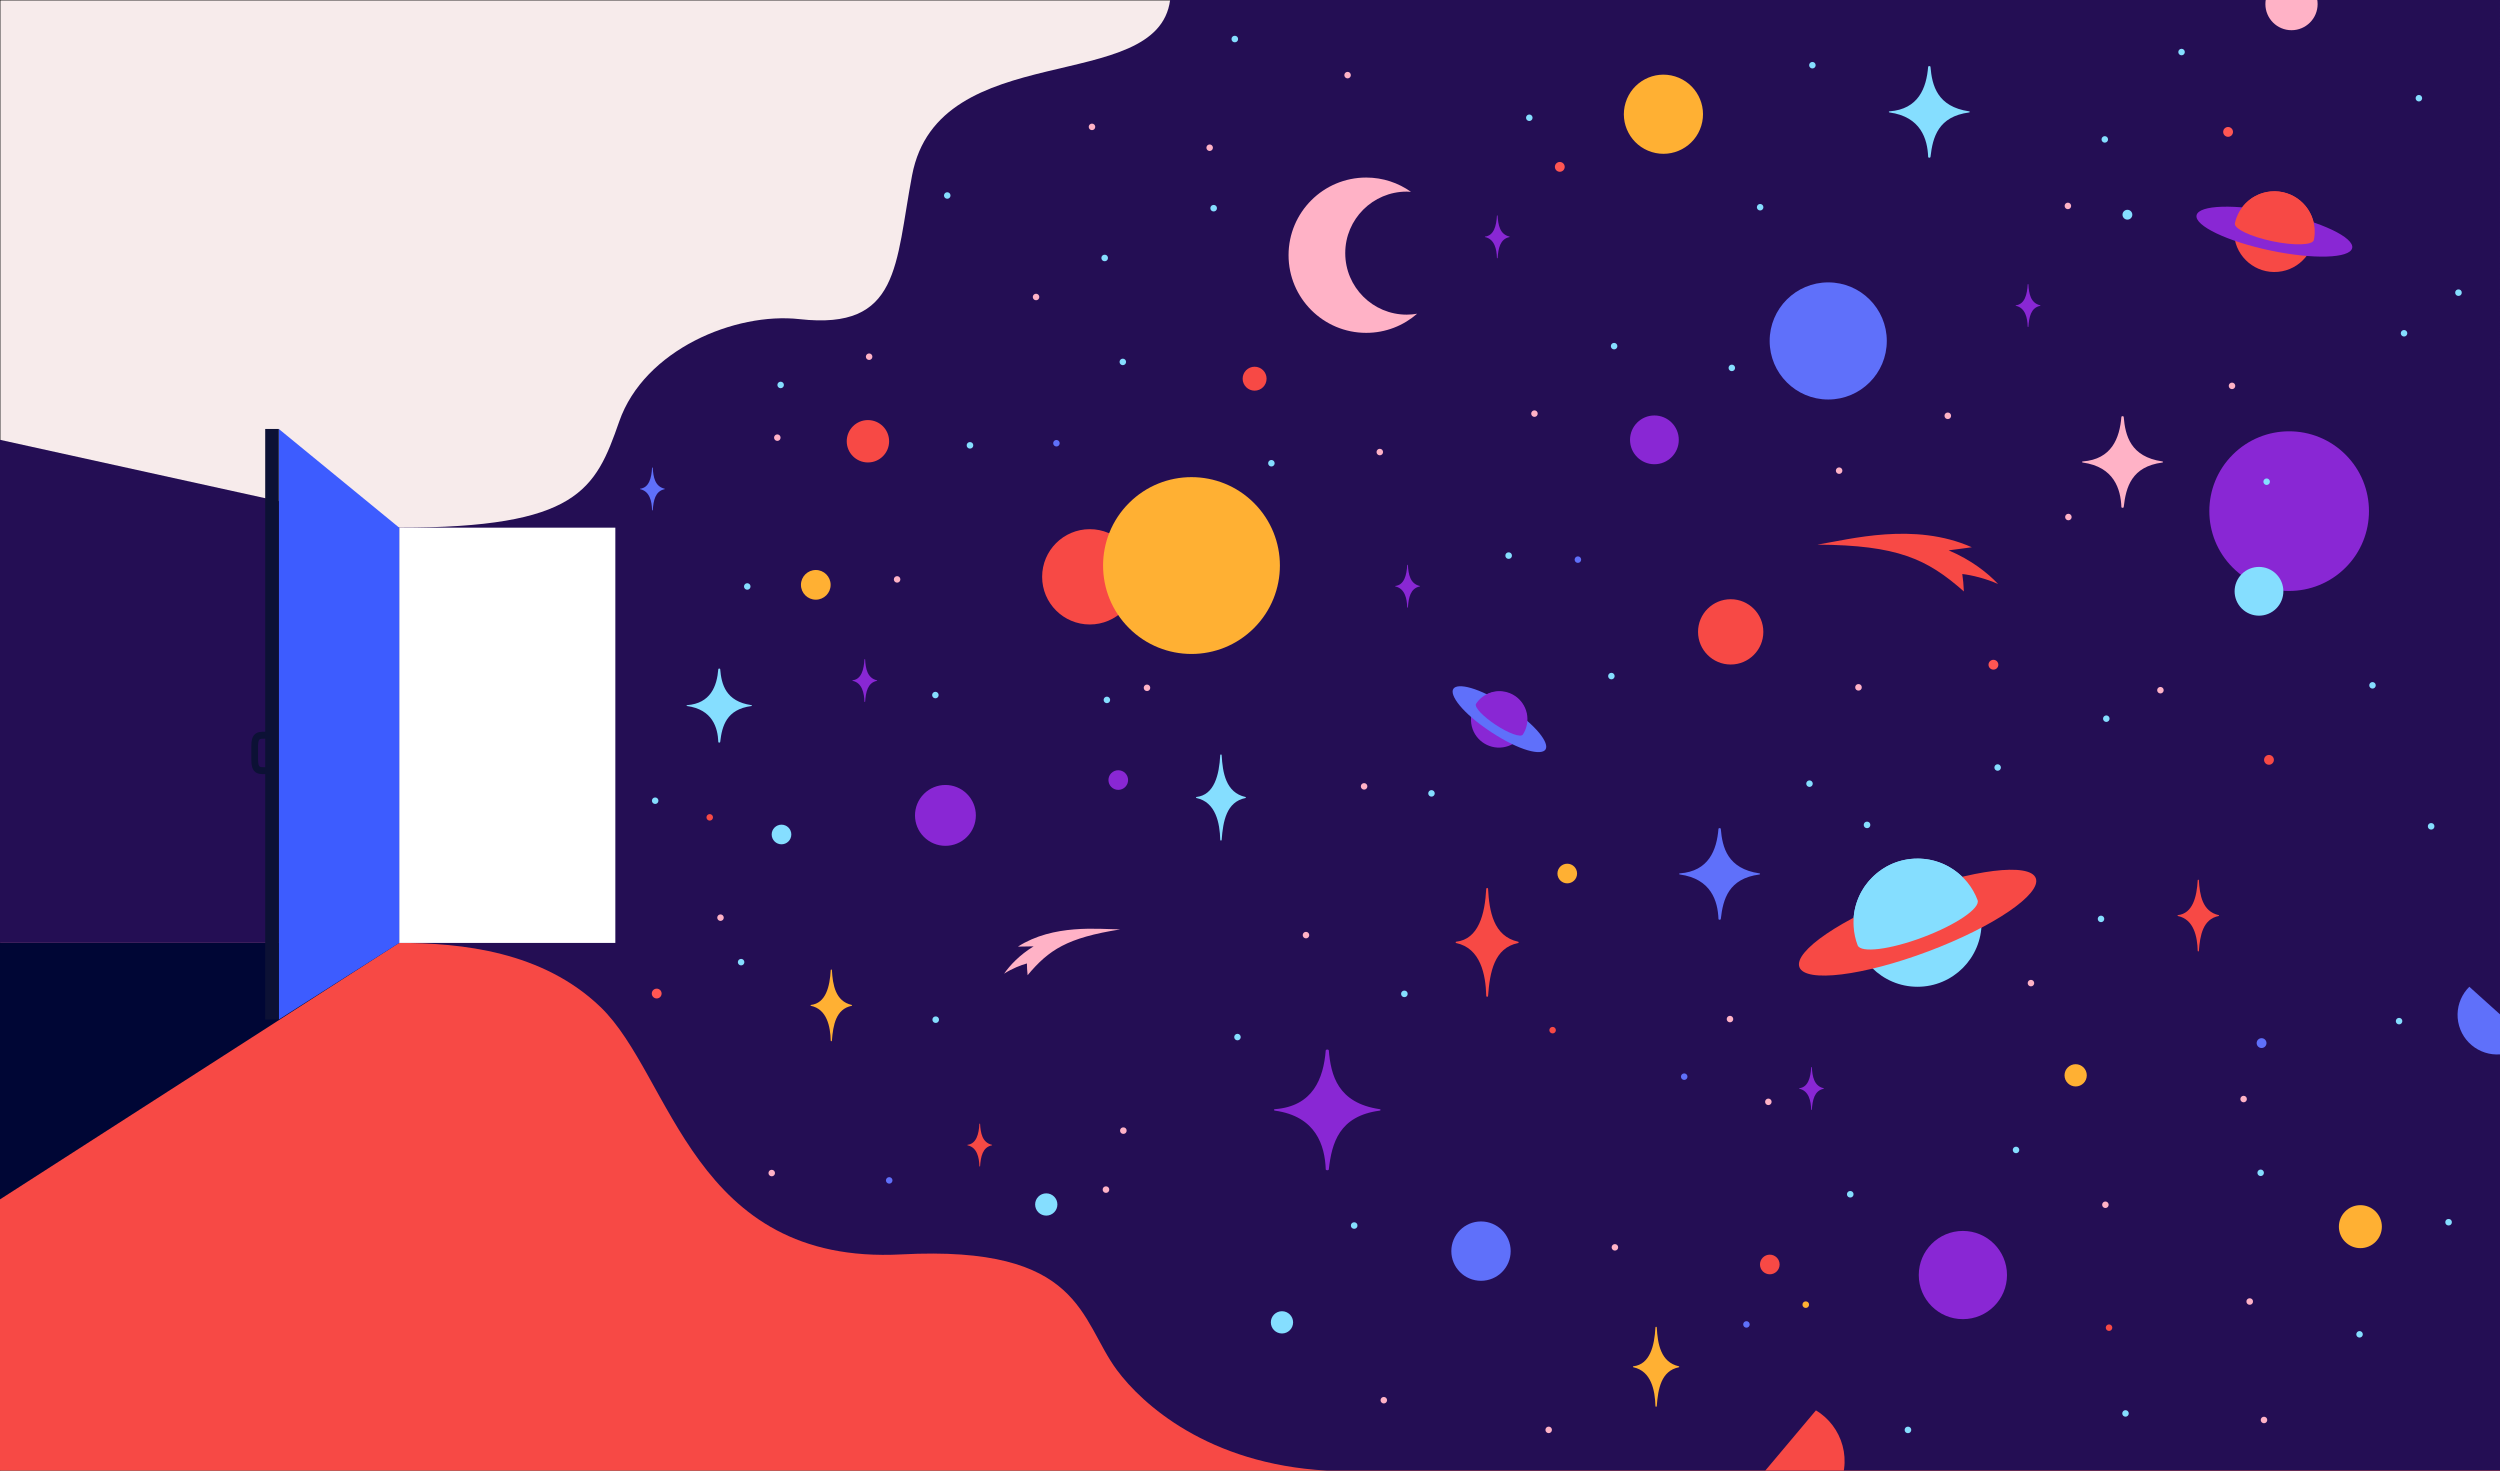 <?xml version="1.0" encoding="utf-8"?>
<!-- Generator: Adobe Illustrator 25.2.3, SVG Export Plug-In . SVG Version: 6.00 Build 0)  -->
<svg version="1.1" id="_x3C_Layer_x3E_" xmlns="http://www.w3.org/2000/svg" xmlns:xlink="http://www.w3.org/1999/xlink" x="0px"
	 y="0px" viewBox="0 0 3199.75 1882.2" style="enable-background:new 0 0 3199.75 1882.2;" xml:space="preserve">
<rect x="0" y="0" width="3199.75" height="1882.2" fill="#333333" stroke="none"/>
<style type="text/css">
	.st0{fill:#F7EBEB;stroke:#000000;stroke-miterlimit:10;}
	.st1{fill:#240E54;}
	.st2{fill:#F74945;}
	.st3{fill:#000635;}
	.st4{clip-path:url(#SVGID_3_);fill:#5F70FA;}
	.st5{clip-path:url(#SVGID_5_);fill:#FFB2C6;}
	.st6{clip-path:url(#SVGID_7_);fill:#F74945;}
	.st7{clip-path:url(#SVGID_9_);}
	.st8{fill:#8927D4;}
	.st9{fill:#5F70FA;}
	.st10{fill:#FFB033;}
	.st11{fill:#85DEFF;}
	.st12{fill:#FF5653;}
	.st13{fill:#FFB2C6;}
	.st14{fill:#F74944;}
	.st15{fill:#FFFFFF;}
	.st16{fill:#3D5CFF;}
	.st17{fill:#0C1135;}
</style>
<rect class="st0" width="3199.75" height="1882.2"/>
<polygon class="st1" points="511.38,675.49 0,562.93 0,1206.84 510.47,1206.84 "/>
<rect y="1206.84" class="st2" width="3199.75" height="675.36"/>
<polygon class="st3" points="510.47,1206.84 0,1206.84 0,1535.08 510.47,1206.97 "/>
<g>
	<g>
		<path id="SVGID_1_" class="st1" d="M1167.39,224.32c-21.79,114.52-15.15,198.59-144.11,184.14
			c-82.02-9.19-198.71,38.95-230.77,131.1c-30.59,87.94-53.31,135.8-281.56,135.8c0,129.68,0,531.48,0,531.48
			c79.74,0,183.36,10.72,257.52,81.94c91.88,88.23,117.8,330.84,385.28,316.72c231.72-12.23,228.01,83.64,275.79,148.03
			c32.15,43.33,116.19,120.2,268.44,128.67h1501.77V0h-1702.1C1481.63,122.88,1201.17,46.76,1167.39,224.32z"/>
	</g>
	<g>
		<g>
			<defs>
				<path id="SVGID_2_" d="M905.47,1463.42c42.22,108.65,92.41,176.41-24.59,232.51c-74.41,35.68-147.84,138.34-126.18,233.47
					c20.67,90.78,26.78,143.4-166.76,264.38c68.73,109.96,281.69,450.64,281.69,450.64c67.62-42.26,161.15-88.09,261.78-67.01
					c124.67,26.12,275.23,218.09,494.54,64.35c189.99-133.18,237.65-49.93,312.3-20.66c50.23,19.7,162.22,40.33,295.81-33.18
					l1273.34-795.95L2509.81,196.07l-1443.21,902.11C1118.15,1210.86,840.01,1294.97,905.47,1463.42z"/>
			</defs>
			<clipPath id="SVGID_3_">
				<use xlink:href="#SVGID_2_"  style="overflow:visible;"/>
			</clipPath>

				<ellipse transform="matrix(0.961 -0.276 0.276 0.961 -234.596 931.699)" class="st4" cx="3196.47" cy="1300.23" rx="50.64" ry="50.64"/>
		</g>
	</g>
	<g>
		<g>
			<defs>
				<path id="SVGID_4_" d="M1167.39,224.32c-21.79,114.52-15.15,198.59-144.11,184.14c-82.02-9.19-198.71,38.95-230.77,131.1
					c-30.59,87.94-53.31,135.8-281.56,135.8c0,129.68,0,531.48,0,531.48c79.74,0,183.36,10.72,257.52,81.94
					c91.88,88.23,117.8,330.84,385.28,316.72c231.72-12.23,228.01,83.64,275.79,148.03c32.15,43.33,116.19,120.2,268.44,128.67
					h1501.77V0h-1702.1C1481.63,122.88,1201.17,46.76,1167.39,224.32z"/>
			</defs>
			<clipPath id="SVGID_5_">
				<use xlink:href="#SVGID_4_"  style="overflow:visible;"/>
			</clipPath>
			<path class="st5" d="M2966.32,5.24c0,18.45-14.96,33.42-33.42,33.42s-33.42-14.96-33.42-33.42c0-18.45,14.96-33.42,33.42-33.42
				C2951.36-28.17,2966.32-13.21,2966.32,5.24z"/>
		</g>
	</g>
	<g>
		<g>
			<defs>
				<path id="SVGID_6_" d="M2543.26,3842.94c70.95-92.51,102.81-170.6,211.52-99.72c69.14,45.08,195.03,54.52,265.09-13.38
					c66.86-64.81,108.67-97.36,312.58,5.25c58.3-115.85,238.91-474.81,238.91-474.81c-71.24-35.85-158.99-92-193.23-188.96
					c-42.42-120.12,43.48-348.52-201.83-456.14c-212.51-93.24-166.1-177.22-179.84-256.22c-9.24-53.16-49.77-159.61-181.97-235.62
					l-1341.63-675.09l-846.1,1681.5l1520.61,765.13C2216.93,3792.3,2433.26,3986.38,2543.26,3842.94z"/>
			</defs>
			<clipPath id="SVGID_7_">
				<use xlink:href="#SVGID_6_"  style="overflow:visible;"/>
			</clipPath>

				<ellipse transform="matrix(0.231 -0.973 0.973 0.231 -62.417 3661.33)" class="st6" cx="2284.96" cy="1870.15" rx="75.83" ry="75.83"/>
		</g>
	</g>
	<g>
		<g>
			<defs>
				<path id="SVGID_8_" d="M1167.39,224.32c-21.79,114.52-15.15,198.59-144.11,184.14c-82.02-9.19-198.71,38.95-230.77,131.1
					c-30.59,87.94-53.31,135.8-281.56,135.8c0,129.68,0,531.48,0,531.48c79.74,0,183.36,10.72,257.52,81.94
					c91.88,88.23,117.8,330.84,385.28,316.72c231.72-12.23,228.01,83.64,275.79,148.03c32.15,43.33,116.19,120.2,268.44,128.67
					h1501.77V0h-1702.1C1481.63,122.88,1201.17,46.76,1167.39,224.32z"/>
			</defs>
			<clipPath id="SVGID_9_">
				<use xlink:href="#SVGID_8_"  style="overflow:visible;"/>
			</clipPath>
			<g class="st7">

					<ellipse transform="matrix(0.707 -0.707 0.707 0.707 -383.457 1161.481)" class="st8" cx="1210.3" cy="1043.61" rx="38.95" ry="38.95"/>

					<ellipse transform="matrix(0.707 -0.707 0.707 0.707 395.84 2263.55)" class="st8" cx="2930.27" cy="653.95" rx="102.18" ry="102.18"/>
				<circle class="st2" cx="1110.86" cy="564.78" r="27.12"/>
				<path class="st9" d="M1933.52,1601.31c0,20.98-17,37.98-37.98,37.98s-37.98-17-37.98-37.98s17-37.98,37.98-37.98
					S1933.52,1580.33,1933.52,1601.31z"/>
				<ellipse class="st10" cx="2005.93" cy="1118.03" rx="12.57" ry="12.57"/>
				<path class="st11" d="M1012.81,1068.06c0,6.94-5.63,12.57-12.57,12.57s-12.57-5.63-12.57-12.57s5.63-12.57,12.57-12.57
					C1007.18,1055.49,1012.81,1061.11,1012.81,1068.06z"/>
				<path class="st2" d="M2277.73,1618.41c0,6.94-5.63,12.57-12.57,12.57c-6.94,0-12.57-5.63-12.57-12.57s5.63-12.57,12.57-12.57
					C2272.1,1605.83,2277.73,1611.46,2277.73,1618.41z"/>
				<path class="st12" d="M846.8,1271.65c0,3.47-2.81,6.29-6.29,6.29c-3.47,0-6.29-2.81-6.29-6.29c0-3.47,2.81-6.29,6.29-6.29
					S846.8,1268.18,846.8,1271.65z"/>
				<path class="st9" d="M2900.88,1335.05c0,3.47-2.81,6.29-6.29,6.29c-3.47,0-6.29-2.81-6.29-6.29c0-3.47,2.81-6.29,6.29-6.29
					C2898.07,1328.76,2900.88,1331.58,2900.88,1335.05z"/>
				<path class="st12" d="M2858.01,168.82c0,3.47-2.81,6.29-6.29,6.29s-6.29-2.81-6.29-6.29c0-3.47,2.81-6.29,6.29-6.29
					S2858.01,165.35,2858.01,168.82z"/>
				<path class="st12" d="M2557.67,850.78c0,3.47-2.81,6.29-6.29,6.29c-3.47,0-6.29-2.81-6.29-6.29c0-3.47,2.81-6.29,6.29-6.29
					C2554.86,844.5,2557.67,847.31,2557.67,850.78z"/>
				<g>
					<circle class="st13" cx="2492.98" cy="532.18" r="4.18"/>
				</g>
				<g>
					<path class="st13" d="M2650.87,263.56c0,2.31-1.87,4.18-4.18,4.18s-4.18-1.87-4.18-4.18s1.87-4.18,4.18-4.18
						S2650.87,261.25,2650.87,263.56z"/>
				</g>
				<g>
					<path class="st13" d="M2651.51,661.76c0,2.31-1.87,4.18-4.18,4.18s-4.18-1.87-4.18-4.18s1.87-4.18,4.18-4.18
						S2651.51,659.46,2651.51,661.76z"/>
				</g>
				<g>
					<path class="st13" d="M2358.08,602.39c0,2.31-1.87,4.18-4.18,4.18s-4.18-1.87-4.18-4.18s1.87-4.18,4.18-4.18
						S2358.08,600.08,2358.08,602.39z"/>
				</g>
				<g>
					<path class="st9" d="M1356.31,567.28c0,2.31-1.87,4.18-4.18,4.18s-4.18-1.87-4.18-4.18s1.87-4.18,4.18-4.18
						C1354.44,563.11,1356.31,564.98,1356.31,567.28z"/>
				</g>
				<g>
					<path class="st13" d="M2769.31,883.38c0,2.31-1.87,4.18-4.18,4.18s-4.18-1.87-4.18-4.18s1.87-4.18,4.18-4.18
						S2769.31,881.07,2769.31,883.38z"/>
				</g>
				<g>
					<path class="st13" d="M2875.78,1406.68c0,2.31-1.87,4.18-4.18,4.18s-4.18-1.87-4.18-4.18s1.87-4.18,4.18-4.18
						S2875.78,1404.37,2875.78,1406.68z"/>
				</g>
				<g>
					<path class="st13" d="M2267.5,1410.24c0,2.31-1.87,4.18-4.18,4.18c-2.31,0-4.18-1.87-4.18-4.18s1.87-4.18,4.18-4.18
						C2265.63,1406.06,2267.5,1407.93,2267.5,1410.24z"/>
				</g>
				<g>
					<path class="st13" d="M2860.92,493.88c0,2.31-1.87,4.18-4.18,4.18s-4.18-1.87-4.18-4.18s1.87-4.18,4.18-4.18
						S2860.92,491.57,2860.92,493.88z"/>
				</g>
				<g>
					<circle class="st13" cx="2378.68" cy="879.73" r="4.18"/>
				</g>
				<g>
					<path class="st13" d="M2218.38,1304.31c0,2.31-1.87,4.18-4.18,4.18c-2.31,0-4.18-1.87-4.18-4.18s1.87-4.18,4.18-4.18
						C2216.51,1300.13,2218.38,1302,2218.38,1304.31z"/>
				</g>
				<g>
					<path class="st9" d="M2023.73,716.27c0,2.31-1.87,4.18-4.18,4.18s-4.18-1.87-4.18-4.18s1.87-4.18,4.18-4.18
						S2023.73,713.96,2023.73,716.27z"/>
				</g>
				<g>
					<path class="st13" d="M1472.21,880.34c0,2.31-1.87,4.18-4.18,4.18s-4.18-1.87-4.18-4.18s1.87-4.18,4.18-4.18
						S1472.21,878.03,1472.21,880.34z"/>
				</g>
				<g>
					<path class="st13" d="M1552.43,189.07c0,2.31-1.87,4.18-4.18,4.18s-4.18-1.87-4.18-4.18s1.87-4.18,4.18-4.18
						S1552.43,186.76,1552.43,189.07z"/>
				</g>
				<g>
					<path class="st13" d="M1330.22,380.13c0,2.31-1.87,4.18-4.18,4.18s-4.18-1.87-4.18-4.18s1.87-4.18,4.18-4.18
						C1328.34,375.95,1330.22,377.82,1330.22,380.13z"/>
				</g>
				<g>
					<path class="st13" d="M1770.18,578.58c0,2.31-1.87,4.18-4.18,4.18s-4.18-1.87-4.18-4.18s1.87-4.18,4.18-4.18
						S1770.18,576.27,1770.18,578.58z"/>
				</g>
				<g>
					<path class="st13" d="M1152.39,741.57c0,2.31-1.87,4.18-4.18,4.18s-4.18-1.87-4.18-4.18s1.87-4.18,4.18-4.18
						S1152.39,739.26,1152.39,741.57z"/>
				</g>
				<g>
					<path class="st13" d="M1750.1,1006.47c0,2.31-1.87,4.18-4.18,4.18s-4.18-1.87-4.18-4.18s1.87-4.18,4.18-4.18
						C1748.23,1002.3,1750.1,1004.17,1750.1,1006.47z"/>
				</g>
				<g>
					<path class="st13" d="M1986.34,1830.1c0,2.31-1.87,4.18-4.18,4.18s-4.18-1.87-4.18-4.18s1.87-4.18,4.18-4.18
						S1986.34,1827.8,1986.34,1830.1z"/>
				</g>
				<g>
					<path class="st13" d="M1116.58,456.54c0,2.31-1.87,4.18-4.18,4.18s-4.18-1.87-4.18-4.18s1.87-4.18,4.18-4.18
						C1114.71,452.36,1116.58,454.23,1116.58,456.54z"/>
				</g>
				<g>
					<path class="st13" d="M2698.88,1541.98c0,2.31-1.87,4.18-4.18,4.18s-4.18-1.87-4.18-4.18s1.87-4.18,4.18-4.18
						S2698.88,1539.67,2698.88,1541.98z"/>
				</g>
				<g>
					<path class="st13" d="M1775.31,1792.13c0,2.31-1.87,4.18-4.18,4.18s-4.18-1.87-4.18-4.18s1.87-4.18,4.18-4.18
						S1775.31,1789.83,1775.31,1792.13z"/>
				</g>
				<g>
					<path class="st13" d="M991.92,1501.39c0,2.31-1.87,4.18-4.18,4.18s-4.18-1.87-4.18-4.18s1.87-4.18,4.18-4.18
						S991.92,1499.08,991.92,1501.39z"/>
				</g>
				<g>
					<path class="st13" d="M1728.95,96.16c0,2.31-1.87,4.18-4.18,4.18s-4.18-1.87-4.18-4.18s1.87-4.18,4.18-4.18
						S1728.95,93.85,1728.95,96.16z"/>
				</g>
				<g>
					<circle class="st13" cx="1415.53" cy="1522.58" r="4.18"/>
				</g>
				<g>
					<path class="st13" d="M1968.12,529.4c0,2.31-1.87,4.18-4.18,4.18s-4.18-1.87-4.18-4.18s1.87-4.18,4.18-4.18
						C1966.25,525.22,1968.12,527.09,1968.12,529.4z"/>
				</g>
				<g>
					<path class="st13" d="M999.07,560.16c0,2.31-1.87,4.18-4.18,4.18s-4.18-1.87-4.18-4.18s1.87-4.18,4.18-4.18
						S999.07,557.85,999.07,560.16z"/>
				</g>
				<g>
					<path class="st13" d="M2901.86,1817.45c0,2.31-1.87,4.18-4.18,4.18s-4.18-1.87-4.18-4.18s1.87-4.18,4.18-4.18
						S2901.86,1815.14,2901.86,1817.45z"/>
				</g>
				<g>
					<path class="st13" d="M1401.81,162.39c0,2.31-1.87,4.18-4.18,4.18s-4.18-1.87-4.18-4.18s1.87-4.18,4.18-4.18
						C1399.94,158.22,1401.81,160.09,1401.81,162.39z"/>
				</g>
				<g>
					<circle class="st13" cx="2879.41" cy="1665.82" r="4.18"/>
				</g>
				<g>
					<path class="st13" d="M2071.1,1596.48c0,2.31-1.87,4.18-4.18,4.18s-4.18-1.87-4.18-4.18s1.87-4.18,4.18-4.18
						S2071.1,1594.18,2071.1,1596.48z"/>
				</g>
				<g>
					<path class="st2" d="M912.56,1046.13c0,2.31-1.87,4.18-4.18,4.18s-4.18-1.87-4.18-4.18s1.87-4.18,4.18-4.18
						S912.56,1043.82,912.56,1046.13z"/>
				</g>
				<g>
					<circle class="st13" cx="1437.78" cy="1447.09" r="4.18"/>
				</g>
				<g>
					<path class="st2" d="M1991.37,1318.5c0,2.31-1.87,4.18-4.18,4.18s-4.18-1.87-4.18-4.18s1.87-4.18,4.18-4.18
						S1991.37,1316.2,1991.37,1318.5z"/>
				</g>
				<g>
					<path class="st9" d="M1142.28,1510.79c0,2.31-1.87,4.18-4.18,4.18s-4.18-1.87-4.18-4.18s1.87-4.18,4.18-4.18
						S1142.28,1508.48,1142.28,1510.79z"/>
				</g>
				<g>
					<path class="st13" d="M1675.71,1196.85c0,2.31-1.87,4.18-4.18,4.18s-4.18-1.87-4.18-4.18s1.87-4.18,4.18-4.18
						C1673.84,1192.67,1675.71,1194.54,1675.71,1196.85z"/>
				</g>
				<g>
					<path class="st13" d="M926.35,1174.52c0,2.31-1.87,4.18-4.18,4.18s-4.18-1.87-4.18-4.18s1.87-4.18,4.18-4.18
						C924.48,1170.35,926.35,1172.22,926.35,1174.52z"/>
				</g>
				<g>
					<circle class="st11" cx="1930.92" cy="711.12" r="4.18"/>
				</g>
				<g>
					<circle class="st11" cx="1797.45" cy="1272.05" r="4.18"/>
				</g>
				<g>
					<path class="st11" d="M1579.66,1327.36c0-2.31,1.87-4.18,4.18-4.18s4.18,1.87,4.18,4.18s-1.87,4.18-4.18,4.18
						S1579.66,1329.66,1579.66,1327.36z"/>
				</g>
				<g>
					<path class="st11" d="M1827.98,1015.44c0-2.31,1.87-4.18,4.18-4.18s4.18,1.87,4.18,4.18s-1.87,4.18-4.18,4.18
						C1829.85,1019.61,1827.98,1017.74,1827.98,1015.44z"/>
				</g>
				<g>
					<circle class="st11" cx="2389.62" cy="1055.8" r="4.18"/>
				</g>
				<g>
					<circle class="st11" cx="1553.36" cy="266.47" r="4.18"/>
				</g>
				<g>
					<path class="st11" d="M1432.91,463.22c0-2.31,1.87-4.18,4.18-4.18s4.18,1.87,4.18,4.18s-1.87,4.18-4.18,4.18
						S1432.91,465.53,1432.91,463.22z"/>
				</g>
				<g>
					<path class="st11" d="M2248.62,265.23c0-2.31,1.87-4.18,4.18-4.18c2.31,0,4.18,1.87,4.18,4.18s-1.87,4.18-4.18,4.18
						C2250.49,269.41,2248.62,267.54,2248.62,265.23z"/>
				</g>
				<g>
					<path class="st9" d="M2151.44,1378.02c0-2.31,1.87-4.18,4.18-4.18s4.18,1.87,4.18,4.18s-1.87,4.18-4.18,4.18
						S2151.44,1380.33,2151.44,1378.02z"/>
				</g>
				<g>
					<path class="st11" d="M2061.72,443.02c0-2.31,1.87-4.18,4.18-4.18c2.31,0,4.18,1.87,4.18,4.18s-1.87,4.18-4.18,4.18
						C2063.59,447.2,2061.72,445.33,2061.72,443.02z"/>
				</g>
				<g>
					<path class="st11" d="M1623.08,592.9c0-2.31,1.87-4.18,4.18-4.18s4.18,1.87,4.18,4.18s-1.87,4.18-4.18,4.18
						S1623.08,595.21,1623.08,592.9z"/>
				</g>
				<g>
					<path class="st11" d="M2212.37,470.88c0-2.31,1.87-4.18,4.18-4.18s4.18,1.87,4.18,4.18s-1.87,4.18-4.18,4.18
						S2212.37,473.19,2212.37,470.88z"/>
				</g>
				<g>
					<path class="st11" d="M2058.24,865.32c0-2.31,1.87-4.18,4.18-4.18c2.31,0,4.18,1.87,4.18,4.18s-1.87,4.18-4.18,4.18
						S2058.24,867.63,2058.24,865.32z"/>
				</g>
				<g>
					<path class="st11" d="M2552.61,982.35c0-2.31,1.87-4.18,4.18-4.18s4.18,1.87,4.18,4.18s-1.87,4.18-4.18,4.18
						S2552.61,984.66,2552.61,982.35z"/>
				</g>
				<g>
					<path class="st11" d="M2576.14,1471.82c0-2.31,1.87-4.18,4.18-4.18s4.18,1.87,4.18,4.18s-1.87,4.18-4.18,4.18
						S2576.14,1474.13,2576.14,1471.82z"/>
				</g>
				<g>
					<path class="st11" d="M2684.9,1176.11c0-2.31,1.87-4.18,4.18-4.18s4.18,1.87,4.18,4.18s-1.87,4.18-4.18,4.18
						S2684.9,1178.42,2684.9,1176.11z"/>
				</g>
				<g>
					<path class="st11" d="M2311.8,1003.01c0-2.31,1.87-4.18,4.18-4.18c2.31,0,4.18,1.87,4.18,4.18s-1.87,4.18-4.18,4.18
						C2313.67,1007.19,2311.8,1005.31,2311.8,1003.01z"/>
				</g>
				<g>
					<path class="st11" d="M2691.68,919.84c0-2.31,1.87-4.18,4.18-4.18s4.18,1.87,4.18,4.18s-1.87,4.18-4.18,4.18
						S2691.68,922.15,2691.68,919.84z"/>
				</g>
				<g>
					<path class="st11" d="M2896.9,616.54c0-2.31,1.87-4.18,4.18-4.18s4.18,1.87,4.18,4.18s-1.87,4.18-4.18,4.18
						S2896.9,618.84,2896.9,616.54z"/>
				</g>
				<g>
					<circle class="st11" cx="1241.48" cy="569.99" r="4.18"/>
				</g>
				<g>
					<path class="st11" d="M2689.74,178.42c0-2.31,1.87-4.18,4.18-4.18c2.31,0,4.18,1.87,4.18,4.18s-1.87,4.18-4.18,4.18
						C2691.61,182.6,2689.74,180.73,2689.74,178.42z"/>
				</g>
				<g>
					<path class="st11" d="M944.36,1231.45c0-2.31,1.87-4.18,4.18-4.18s4.18,1.87,4.18,4.18s-1.87,4.18-4.18,4.18
						S944.36,1233.76,944.36,1231.45z"/>
				</g>
				<g>
					<circle class="st11" cx="2368.14" cy="1528.54" r="4.18"/>
				</g>
				<g>
					<path class="st11" d="M834.37,1024.82c0-2.31,1.87-4.18,4.18-4.18s4.18,1.87,4.18,4.18c0,2.31-1.87,4.18-4.18,4.18
						C836.25,1028.99,834.37,1027.12,834.37,1024.82z"/>
				</g>
				<g>
					<path class="st11" d="M952.24,750.63c0-2.31,1.87-4.18,4.18-4.18s4.18,1.87,4.18,4.18s-1.87,4.18-4.18,4.18
						S952.24,752.94,952.24,750.63z"/>
				</g>
				<g>
					<path class="st11" d="M1412.53,895.82c0-2.31,1.87-4.18,4.18-4.18s4.18,1.87,4.18,4.18s-1.87,4.18-4.18,4.18
						S1412.53,898.13,1412.53,895.82z"/>
				</g>
				<g>
					<circle class="st11" cx="1197.62" cy="1305.08" r="4.18"/>
				</g>
				<g>
					<path class="st11" d="M2315.5,83.46c0-2.31,1.87-4.18,4.18-4.18c2.31,0,4.18,1.87,4.18,4.18s-1.87,4.18-4.18,4.18
						C2317.38,87.64,2315.5,85.76,2315.5,83.46z"/>
				</g>
				<g>
					<circle class="st11" cx="3146.6" cy="374.57" r="4.18"/>
				</g>
				<g>
					<path class="st11" d="M2787.99,66.62c0-2.31,1.87-4.18,4.18-4.18c2.31,0,4.18,1.87,4.18,4.18s-1.87,4.18-4.18,4.18
						S2787.99,68.93,2787.99,66.62z"/>
				</g>
				<g>
					<path class="st11" d="M3072.75,426.56c0-2.31,1.87-4.18,4.18-4.18s4.18,1.87,4.18,4.18s-1.87,4.18-4.18,4.18
						S3072.75,428.86,3072.75,426.56z"/>
				</g>
				<g>
					<path class="st11" d="M1953.17,150.72c0-2.31,1.87-4.18,4.18-4.18s4.18,1.87,4.18,4.18s-1.87,4.18-4.18,4.18
						S1953.17,153.03,1953.17,150.72z"/>
				</g>
				<g>
					<path class="st11" d="M3091.75,125.69c0-2.31,1.87-4.18,4.18-4.18s4.18,1.87,4.18,4.18s-1.87,4.18-4.18,4.18
						S3091.75,128,3091.75,125.69z"/>
				</g>
				<g>
					<circle class="st11" cx="3111.61" cy="1057.61" r="4.18"/>
				</g>
				<g>
					<path class="st11" d="M1193.02,889.61c0-2.31,1.87-4.18,4.18-4.18s4.18,1.87,4.18,4.18s-1.87,4.18-4.18,4.18
						C1194.9,893.78,1193.02,891.91,1193.02,889.61z"/>
				</g>
				<g>
					<path class="st11" d="M3032.37,877.15c0-2.31,1.87-4.18,4.18-4.18s4.18,1.87,4.18,4.18s-1.87,4.18-4.18,4.18
						S3032.37,879.46,3032.37,877.15z"/>
				</g>
				<g>
					<circle class="st11" cx="1733.21" cy="1568.57" r="4.18"/>
				</g>
				<g>
					<circle class="st11" cx="2441.99" cy="1830.15" r="4.18"/>
				</g>
				<g>
					<circle class="st10" cx="2311.2" cy="1669.83" r="4.18"/>
				</g>
				<g>
					<path class="st11" d="M1208.2,250.23c0-2.31,1.87-4.18,4.18-4.18s4.18,1.87,4.18,4.18s-1.87,4.18-4.18,4.18
						C1210.07,254.41,1208.2,252.54,1208.2,250.23z"/>
				</g>
				<g>
					<circle class="st11" cx="1413.87" cy="330.18" r="4.18"/>
				</g>
				<g>
					<path class="st2" d="M2695.17,1699.28c0-2.31,1.87-4.18,4.18-4.18s4.18,1.87,4.18,4.18s-1.87,4.18-4.18,4.18
						S2695.17,1701.58,2695.17,1699.28z"/>
				</g>
				<g>
					<path class="st9" d="M2231.09,1695.14c0-2.31,1.87-4.18,4.18-4.18c2.31,0,4.18,1.87,4.18,4.18s-1.87,4.18-4.18,4.18
						C2232.96,1699.32,2231.09,1697.45,2231.09,1695.14z"/>
				</g>
				<g>
					<circle class="st11" cx="1580.42" cy="49.97" r="4.18"/>
				</g>
				<g>
					<path class="st11" d="M994.97,492.7c0-2.31,1.87-4.18,4.18-4.18s4.18,1.87,4.18,4.18s-1.87,4.18-4.18,4.18
						C996.84,496.87,994.97,495,994.97,492.7z"/>
				</g>
				<g>
					<path class="st11" d="M3066.4,1306.95c0-2.31,1.87-4.18,4.18-4.18s4.18,1.87,4.18,4.18s-1.87,4.18-4.18,4.18
						S3066.4,1309.26,3066.4,1306.95z"/>
				</g>
				<g>
					<path class="st11" d="M3015.81,1707.8c0-2.31,1.87-4.18,4.18-4.18s4.18,1.87,4.18,4.18s-1.87,4.18-4.18,4.18
						S3015.81,1710.1,3015.81,1707.8z"/>
				</g>
				<g>
					<path class="st11" d="M2716.26,1809.05c0-2.31,1.87-4.18,4.18-4.18s4.18,1.87,4.18,4.18s-1.87,4.18-4.18,4.18
						S2716.26,1811.36,2716.26,1809.05z"/>
				</g>
				<g>
					<circle class="st11" cx="3133.94" cy="1564.31" r="4.18"/>
				</g>
				<g>
					<path class="st11" d="M2889.24,1501.07c0-2.31,1.87-4.18,4.18-4.18s4.18,1.87,4.18,4.18s-1.87,4.18-4.18,4.18
						S2889.24,1503.37,2889.24,1501.07z"/>
				</g>
				<path class="st12" d="M2002.68,213.58c0,3.47-2.81,6.29-6.29,6.29c-3.47,0-6.29-2.81-6.29-6.29c0-3.47,2.81-6.29,6.29-6.29
					C1999.87,207.3,2002.68,210.11,2002.68,213.58z"/>
				<path class="st11" d="M2729.16,274.81c0,3.47-2.81,6.29-6.29,6.29c-3.47,0-6.29-2.81-6.29-6.29c0-3.47,2.81-6.29,6.29-6.29
					C2726.35,268.52,2729.16,271.34,2729.16,274.81z"/>
				<path class="st2" d="M2910.36,972.53c0,3.47-2.81,6.29-6.29,6.29c-3.47,0-6.29-2.81-6.29-6.29c0-3.47,2.81-6.29,6.29-6.29
					C2907.54,966.25,2910.36,969.06,2910.36,972.53z"/>
				<path class="st10" d="M2670.88,1376.31c0,7.87-6.38,14.25-14.25,14.25s-14.25-6.38-14.25-14.25s6.38-14.25,14.25-14.25
					S2670.88,1368.43,2670.88,1376.31z"/>
				<path class="st10" d="M3048.55,1569.99c0,15.19-12.32,27.51-27.51,27.51s-27.51-12.32-27.51-27.51
					c0-15.19,12.32-27.51,27.51-27.51C3036.24,1542.47,3048.55,1554.79,3048.55,1569.99z"/>
				<g>
					<path class="st2" d="M2859.54,301.21c2.6,28.4,27.74,49.32,56.14,46.72s49.32-27.74,46.72-56.14
						c-2.6-28.4-27.74-49.32-56.14-46.72C2877.85,247.67,2856.93,272.81,2859.54,301.21z"/>
					<path class="st8" d="M3010.56,317.45c-2.81,13.33-49.67,14.76-104.67,3.19s-97.32-31.76-94.51-45.1
						c2.8-13.33,49.67-14.76,104.67-3.19C2971.05,283.93,3013.36,304.12,3010.56,317.45z"/>
					<path class="st2" d="M2908.39,308.75c-27.8-5.85-49.19-16.03-47.98-22.8c4.51-21.65,22.68-38.76,45.84-40.89
						c28.41-2.6,53.54,18.31,56.14,46.72c0.48,5.29,0.15,10.47-0.89,15.4C2959.96,313.9,2936.23,314.61,2908.39,308.75z"/>
				</g>
				<circle class="st9" cx="2339.95" cy="436.38" r="74.96"/>
				<path class="st11" d="M1655.04,1692.48c0,7.87-6.38,14.25-14.25,14.25s-14.25-6.38-14.25-14.25s6.38-14.25,14.25-14.25
					C1648.65,1678.22,1655.04,1684.61,1655.04,1692.48z"/>
				<circle class="st8" cx="2117.47" cy="562.97" r="31.21"/>

					<ellipse transform="matrix(0.707 -0.707 0.707 0.707 311.975 2266.31)" class="st11" cx="2891.67" cy="756.57" rx="31.21" ry="31.21"/>
				<path class="st2" d="M1621.1,484.69c0,8.46-6.86,15.32-15.32,15.32s-15.32-6.86-15.32-15.32c0-8.46,6.86-15.32,15.32-15.32
					S1621.1,476.23,1621.1,484.69z"/>
				<path class="st10" d="M1063.13,748.54c0,10.49-8.51,19-19,19s-19-8.51-19-19s8.51-19,19-19S1063.13,738.05,1063.13,748.54z"/>
				<ellipse class="st2" cx="1394.82" cy="738.28" rx="61" ry="61"/>

					<ellipse transform="matrix(0.294 -0.956 0.956 0.294 1362.506 2138.966)" class="st10" cx="2129.64" cy="146.87" rx="50.64" ry="50.64"/>
				<path class="st13" d="M1800.52,402.72c-43.48,0-78.74-35.25-78.74-78.74s35.25-78.74,78.74-78.74c1.82,0,3.59,0.15,5.38,0.27
					c-16.2-11.47-35.94-18.27-57.3-18.27c-54.89,0-99.38,44.5-99.38,99.39s44.49,99.39,99.38,99.39c24.98,0,47.75-9.28,65.21-24.5
					C1809.47,402.26,1805.06,402.72,1800.52,402.72z"/>
				<circle class="st8" cx="1431.27" cy="998.39" r="12.57"/>
				<path class="st11" d="M1353.36,1541.62c0,7.87-6.38,14.25-14.25,14.25s-14.25-6.38-14.25-14.25s6.38-14.25,14.25-14.25
					C1346.97,1527.36,1353.36,1533.74,1353.36,1541.62z"/>

					<ellipse transform="matrix(0.707 -0.707 0.707 0.707 -65.046 1290.489)" class="st10" cx="1525.23" cy="723.76" rx="113.18" ry="113.18"/>
				<circle class="st2" cx="2215.11" cy="808.73" r="41.79"/>
				<g>
					<path class="st2" d="M1863.75,1205.3c28.78-3.24,36.79-35.3,38.49-67.79c0.06-0.6,0.56-1.04,1.16-1.04l0,0
						c0.6,0,1.1,0.44,1.16,1.04c1.56,28.66,6.79,60.72,38.5,67.79c0.89,0.2,0.89,1.52,0,1.7c-30.67,6.21-36.24,37.23-38.49,67.79
						c-0.06,0.6-0.56,1.04-1.16,1.04l0,0c-0.6,0-1.1-0.44-1.16-1.04c-0.66-27.43-7.28-61.23-38.5-67.79
						C1862.86,1206.81,1862.85,1205.4,1863.75,1205.3z"/>
				</g>
				<g>
					<path class="st2" d="M2787.46,1171.27c18.96-2.13,24.24-23.26,25.37-44.67c0.04-0.39,0.37-0.69,0.76-0.69l0,0
						c0.39,0,0.72,0.29,0.76,0.69c1.03,18.89,4.47,40.01,25.37,44.67c0.59,0.13,0.59,1,0,1.12c-20.21,4.09-23.88,24.53-25.37,44.67
						c-0.04,0.39-0.37,0.69-0.76,0.69l0,0c-0.39,0-0.72-0.29-0.76-0.69c-0.44-18.07-4.8-40.35-25.37-44.67
						C2786.87,1172.27,2786.86,1171.34,2787.46,1171.27z"/>
				</g>
				<g>
					<path class="st10" d="M1037.87,1286.22c18.96-2.13,24.24-23.26,25.37-44.67c0.04-0.39,0.37-0.69,0.76-0.69l0,0
						c0.39,0,0.72,0.29,0.76,0.69c1.03,18.89,4.47,40.01,25.37,44.67c0.59,0.13,0.59,1,0,1.12c-20.21,4.09-23.88,24.53-25.37,44.67
						c-0.04,0.39-0.37,0.69-0.76,0.69l0,0c-0.39,0-0.72-0.29-0.76-0.69c-0.44-18.07-4.8-40.35-25.37-44.67
						C1037.28,1287.21,1037.27,1286.28,1037.87,1286.22z"/>
				</g>
				<g>
					<path class="st10" d="M2090.51,1748.71c21.14-2.38,27.03-25.93,28.28-49.8c0.04-0.44,0.41-0.76,0.85-0.76l0,0
						c0.44,0,0.81,0.33,0.85,0.76c1.15,21.05,4.99,44.61,28.28,49.8c0.65,0.15,0.66,1.11,0,1.25c-22.53,4.56-26.63,27.35-28.28,49.8
						c-0.04,0.44-0.41,0.76-0.85,0.76l0,0c-0.44,0-0.81-0.33-0.85-0.76c-0.49-20.15-5.35-44.98-28.28-49.8
						C2089.86,1749.82,2089.85,1748.79,2090.51,1748.71z"/>
				</g>
				<g>
					<path class="st8" d="M1631.68,1419.62c48.69-3.59,62.26-39.15,65.14-75.19c0.1-0.66,0.94-1.15,1.96-1.15l0,0
						c1.01,0,1.85,0.49,1.96,1.15c2.64,31.79,11.49,67.35,65.15,75.19c1.51,0.22,1.51,1.68,0,1.88
						c-51.89,6.89-61.33,41.29-65.14,75.19c-0.1,0.66-0.94,1.15-1.96,1.15l0,0c-1.01,0-1.86-0.49-1.96-1.15
						c-1.12-30.42-12.33-67.91-65.15-75.19C1630.17,1421.3,1630.15,1419.73,1631.68,1419.62z"/>
				</g>
				<g>
					<path class="st9" d="M2150.01,1117.83c36.96-2.73,47.26-29.72,49.45-57.08c0.08-0.5,0.72-0.88,1.48-0.88l0,0
						c0.77,0,1.41,0.37,1.48,0.88c2.01,24.13,8.72,51.12,49.46,57.08c1.14,0.17,1.15,1.28,0,1.43
						c-39.39,5.23-46.56,31.34-49.45,57.08c-0.08,0.5-0.72,0.88-1.48,0.88l0,0c-0.77,0-1.41-0.37-1.48-0.88
						c-0.85-23.09-9.36-51.56-49.46-57.08C2148.87,1119.1,2148.85,1117.91,2150.01,1117.83z"/>
				</g>
				<g>
					<path class="st13" d="M2665.71,590.58c36.97-2.73,47.26-29.72,49.45-57.08c0.08-0.5,0.72-0.88,1.48-0.88l0,0
						c0.77,0,1.41,0.37,1.48,0.88c2.01,24.13,8.72,51.12,49.46,57.08c1.14,0.17,1.15,1.28,0,1.43
						c-39.39,5.23-46.56,31.34-49.45,57.08c-0.08,0.5-0.72,0.88-1.48,0.88l0,0c-0.77,0-1.41-0.37-1.49-0.88
						c-0.85-23.09-9.36-51.55-49.46-57.08C2664.56,591.85,2664.55,590.66,2665.71,590.58z"/>
				</g>
				<g>
					<path class="st11" d="M879.41,902.51c29.87-2.2,38.19-24.01,39.95-46.12c0.06-0.41,0.58-0.71,1.2-0.71l0,0
						c0.62,0,1.14,0.3,1.2,0.71c1.62,19.5,7.05,41.31,39.96,46.12c0.92,0.13,0.93,1.03,0,1.15c-31.83,4.23-37.62,25.33-39.95,46.12
						c-0.06,0.41-0.58,0.71-1.2,0.71l0,0c-0.62,0-1.14-0.3-1.2-0.71c-0.69-18.66-7.56-41.66-39.96-46.12
						C878.49,903.54,878.47,902.58,879.41,902.51z"/>
				</g>
				<g>
					<path class="st11" d="M2418.38,142.5c36.96-2.73,47.26-29.72,49.45-57.08c0.08-0.5,0.72-0.88,1.48-0.88l0,0
						c0.77,0,1.41,0.37,1.49,0.88c2.01,24.13,8.72,51.12,49.46,57.08c1.14,0.17,1.15,1.28,0,1.43
						c-39.39,5.23-46.56,31.34-49.45,57.08c-0.08,0.5-0.72,0.88-1.48,0.88l0,0c-0.77,0-1.41-0.37-1.48-0.88
						c-0.85-23.09-9.36-51.55-49.46-57.08C2417.23,143.77,2417.22,142.58,2418.38,142.5z"/>
				</g>
				<g>
					<path class="st8" d="M1785.91,749.95c11.33-1.28,14.49-13.9,15.16-26.7c0.02-0.23,0.22-0.41,0.46-0.41l0,0
						c0.24,0,0.43,0.17,0.45,0.41c0.61,11.29,2.67,23.91,15.16,26.7c0.35,0.08,0.35,0.6,0,0.67c-12.08,2.45-14.27,14.66-15.16,26.7
						c-0.02,0.24-0.22,0.41-0.45,0.41l0,0c-0.24,0-0.43-0.17-0.46-0.41c-0.26-10.8-2.87-24.11-15.16-26.7
						C1785.56,750.54,1785.56,749.99,1785.91,749.95z"/>
				</g>
				<g>
					<path class="st8" d="M1091.21,870.71c11.33-1.28,14.49-13.9,15.16-26.7c0.02-0.23,0.22-0.41,0.46-0.41l0,0
						c0.24,0,0.43,0.18,0.45,0.41c0.61,11.29,2.67,23.91,15.16,26.7c0.35,0.08,0.35,0.6,0,0.67c-12.08,2.45-14.27,14.66-15.16,26.7
						c-0.02,0.23-0.22,0.41-0.45,0.41l0,0c-0.24,0-0.43-0.17-0.46-0.41c-0.26-10.8-2.87-24.11-15.16-26.7
						C1090.86,871.3,1090.85,870.75,1091.21,870.71z"/>
				</g>
				<g>
					<path class="st9" d="M819.4,625.47c11.33-1.28,14.49-13.9,15.16-26.7c0.02-0.23,0.22-0.41,0.46-0.41l0,0
						c0.24,0,0.43,0.17,0.45,0.41c0.61,11.29,2.67,23.91,15.16,26.7c0.35,0.08,0.35,0.6,0,0.67c-12.08,2.45-14.27,14.66-15.16,26.7
						c-0.02,0.24-0.22,0.41-0.46,0.41l0,0c-0.24,0-0.43-0.17-0.46-0.41c-0.26-10.8-2.87-24.11-15.16-26.7
						C819.05,626.07,819.04,625.51,819.4,625.47z"/>
				</g>
				<g>
					<path class="st8" d="M1900.74,302.77c11.33-1.28,14.49-13.9,15.16-26.7c0.02-0.23,0.22-0.41,0.45-0.41l0,0
						c0.24,0,0.43,0.17,0.46,0.41c0.61,11.29,2.67,23.91,15.16,26.7c0.35,0.08,0.35,0.6,0,0.67c-12.08,2.45-14.27,14.66-15.16,26.7
						c-0.02,0.23-0.22,0.41-0.45,0.41l0,0c-0.24,0-0.43-0.18-0.46-0.41c-0.26-10.8-2.87-24.11-15.16-26.7
						C1900.39,303.37,1900.38,302.82,1900.74,302.77z"/>
				</g>
				<g>
					<path class="st8" d="M2302.93,1392.82c11.33-1.28,14.49-13.9,15.16-26.7c0.02-0.23,0.22-0.41,0.46-0.41l0,0
						c0.24,0,0.43,0.17,0.45,0.41c0.61,11.29,2.67,23.91,15.16,26.7c0.35,0.08,0.35,0.6,0,0.67c-12.08,2.45-14.27,14.66-15.16,26.7
						c-0.02,0.23-0.22,0.41-0.45,0.41l0,0c-0.24,0-0.43-0.18-0.46-0.41c-0.26-10.8-2.87-24.11-15.16-26.7
						C2302.58,1393.42,2302.58,1392.86,2302.93,1392.82z"/>
				</g>
				<g>
					<path class="st14" d="M1238.35,1465.22c11.33-1.28,14.49-13.9,15.16-26.7c0.02-0.23,0.22-0.41,0.46-0.41l0,0
						c0.24,0,0.43,0.17,0.45,0.41c0.61,11.29,2.67,23.91,15.16,26.7c0.35,0.08,0.35,0.6,0,0.67c-12.08,2.45-14.27,14.66-15.16,26.7
						c-0.02,0.23-0.22,0.41-0.46,0.41l0,0c-0.24,0-0.43-0.17-0.46-0.41c-0.26-10.8-2.87-24.11-15.16-26.7
						C1237.99,1465.81,1237.99,1465.26,1238.35,1465.22z"/>
				</g>
				<g>
					<path class="st8" d="M2580.08,390.74c11.33-1.28,14.49-13.9,15.16-26.7c0.02-0.24,0.22-0.41,0.46-0.41l0,0
						c0.24,0,0.43,0.17,0.45,0.41c0.61,11.29,2.67,23.91,15.16,26.7c0.35,0.08,0.35,0.6,0,0.67c-12.08,2.45-14.27,14.66-15.16,26.7
						c-0.02,0.23-0.22,0.41-0.45,0.41l0,0c-0.24,0-0.43-0.18-0.46-0.41c-0.26-10.8-2.87-24.11-15.16-26.7
						C2579.73,391.33,2579.72,390.78,2580.08,390.74z"/>
				</g>
				<g>
					<path class="st11" d="M1531.32,1020.06c22.77-2.56,29.11-27.93,30.46-53.64c0.05-0.47,0.44-0.82,0.92-0.82l0,0
						c0.47,0,0.87,0.35,0.91,0.82c1.23,22.68,5.37,48.04,30.46,53.64c0.7,0.16,0.71,1.2,0,1.34c-24.27,4.92-28.68,29.46-30.46,53.64
						c-0.05,0.47-0.44,0.82-0.91,0.82l0,0c-0.47,0-0.87-0.35-0.91-0.82c-0.53-21.7-5.76-48.45-30.46-53.64
						C1530.61,1021.26,1530.6,1020.14,1531.32,1020.06z"/>
				</g>
				<path class="st2" d="M2513.57,757.01c-47.33-41.83-84.98-59.22-187.53-59.95c41.7-6.71,124.02-29.36,197.7,3.38
					c-8.64,0.95-20.88,3.05-29.64,3.96c29.12,12.37,50.13,29.06,63.32,43.13c-15.5-7.13-34.79-11.66-45.9-12.85
					C2512.49,741.45,2513.22,748.2,2513.57,757.01z"/>
				<path class="st13" d="M1315.23,1248.15c27.26-32.53,50.53-47.86,118.59-58.62c-28.38-0.28-85.34-7.08-131.01,22.05
					c5.83-0.23,14.18-0.07,20.09-0.34c-18.11,11.14-30.39,24.33-37.75,35c9.58-6.29,21.95-11.23,29.21-13.13
					C1314.39,1237.7,1314.58,1242.27,1315.23,1248.15z"/>
				<g>
					<ellipse class="st11" cx="2454.2" cy="1180.95" rx="82.02" ry="82.02"/>
					<g>
						<path class="st13" d="M2603.59,1258.28c0,2.31-1.87,4.18-4.18,4.18s-4.18-1.87-4.18-4.18s1.87-4.18,4.18-4.18
							S2603.59,1255.97,2603.59,1258.28z"/>
					</g>
					<path class="st2" d="M2303.08,1237.87c7.62,20.25,81.53,11.17,165.07-20.28c83.54-31.45,145.08-73.36,137.45-93.61
						c-7.62-20.25-81.53-11.17-165.06,20.28C2356.99,1175.71,2295.45,1217.62,2303.08,1237.87z"/>
					<path class="st11" d="M2461.35,1199.54c42.22-15.89,73.34-37.04,69.8-47.38c-12.3-32.89-44.97-55.37-81.84-53.1
						c-45.22,2.78-79.62,41.68-76.84,86.89c0.52,8.42,2.29,16.46,5.12,23.96C2381.65,1220.09,2419.06,1215.46,2461.35,1199.54z"/>
				</g>
				<g>

						<ellipse transform="matrix(0.97 -0.242 0.242 0.97 -165.879 492.658)" class="st8" cx="1919.22" cy="920.46" rx="35.83" ry="35.83"/>
					<path class="st9" d="M1978.08,959.32c-5.2,7.89-32.44,2.12-69.75-22.47c-37.31-24.58-53.38-47.34-48.17-55.23
						c5.2-7.89,32.45-2.1,69.76,22.48C1967.22,928.68,1983.28,951.43,1978.08,959.32z"/>
					<path class="st8" d="M1914.34,927.73c-16.46-10.84-27.68-22.86-25.17-26.92c8.41-12.83,24.5-19.26,39.99-14.74
						c19,5.54,29.91,25.44,24.36,44.43c-1.03,3.54-2.57,6.79-4.49,9.72C1946.32,944.16,1930.82,938.59,1914.34,927.73z"/>
				</g>
				<ellipse class="st8" cx="2512.29" cy="1631.92" rx="56.46" ry="56.46"/>
			</g>
		</g>
	</g>
</g>
<rect x="510.94" y="675.36" class="st15" width="276.63" height="531.48"/>
<polygon class="st16" points="510.94,1206.84 356.85,1304.86 356.85,549.03 510.94,675.36 "/>
<rect x="339.44" y="549.02" class="st17" width="17.41" height="755.84"/>
<path class="st17" d="M330.29,955.08c0-5.6,0.97-7.75,1.78-8.55c1.07-1.06,3.32-1.1,6.94-1.1h1.49v-8.89h-1.65
	c-4.51,0.01-9.42-0.03-12.95,3.49c-2.92,2.91-4.22,7.42-4.22,14.63v18.07c0,7.21,1.3,11.73,4.22,14.63
	c3.52,3.52,8.44,3.48,12.95,3.49h1.65v-8.88h-1.49c-3.62,0-5.88-0.04-6.94-1.1c-0.81-0.81-1.78-2.95-1.78-8.55V955.08z"/>
</svg>
